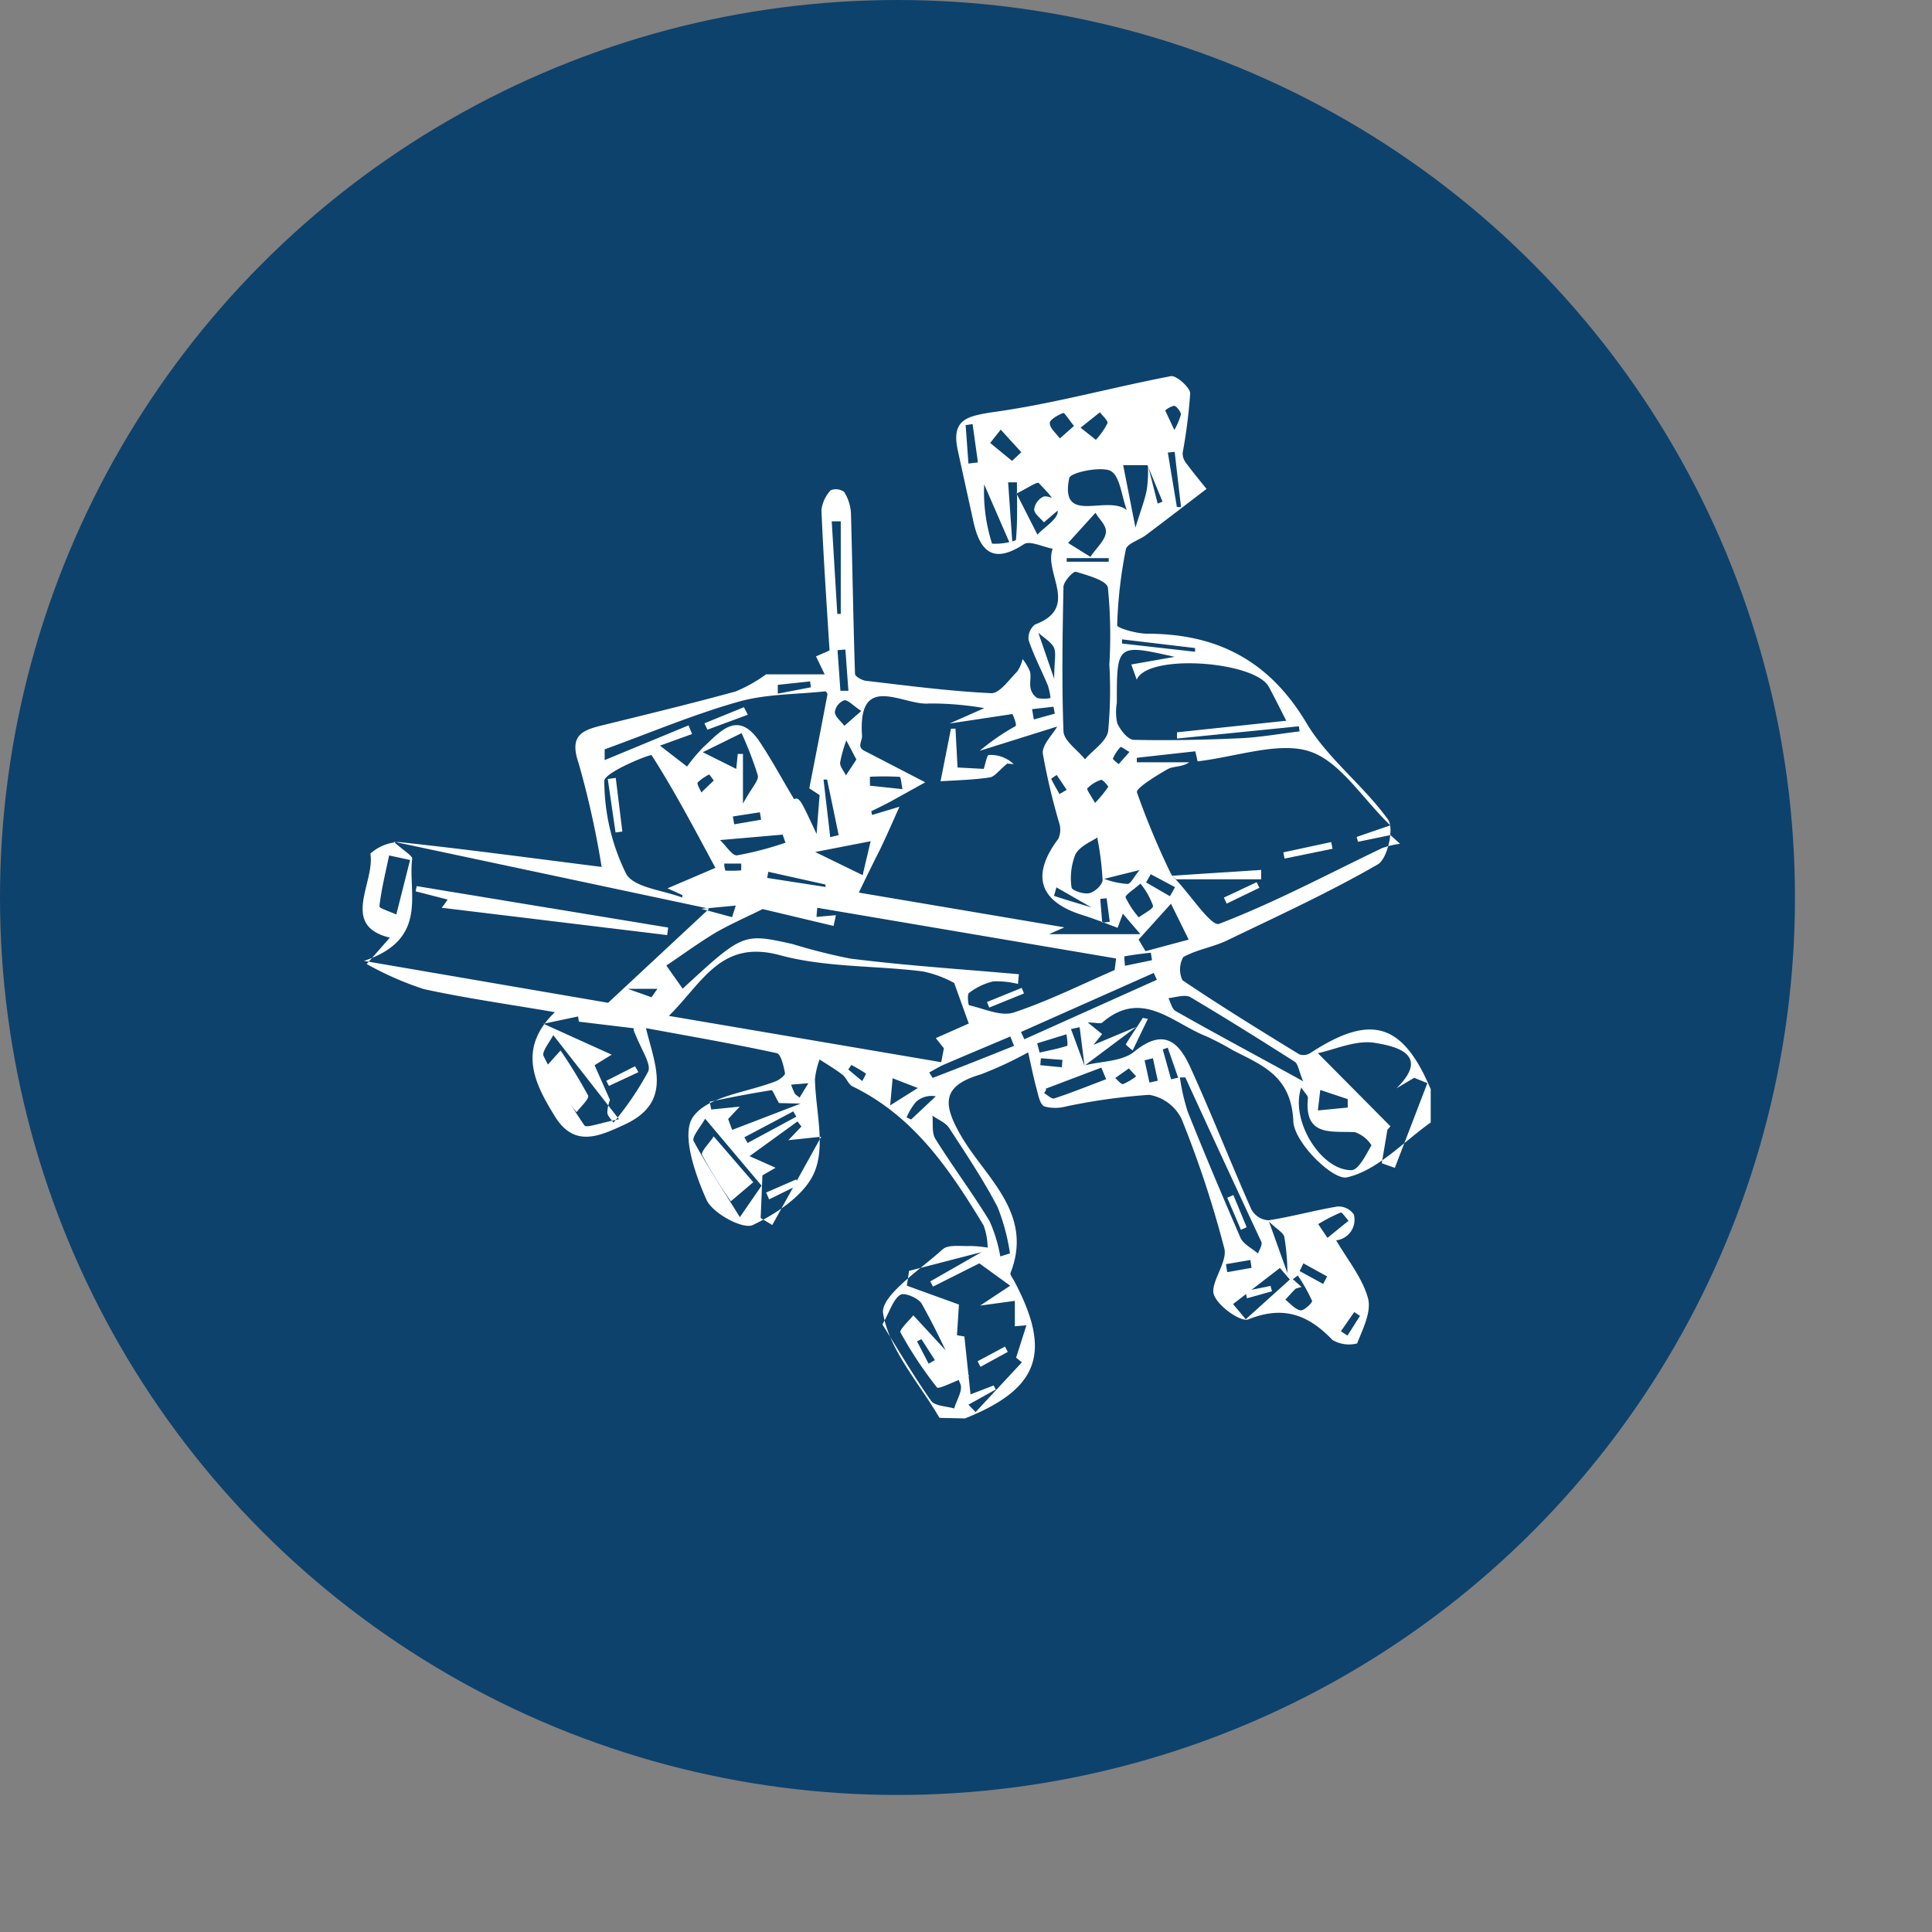 <svg xmlns="http://www.w3.org/2000/svg" viewBox="0 0 166.92 166.92"><rect x="0" y="0" width="166.92" height="166.92" fill="#808080" stroke="none"/><defs><style>.cls-1{fill:#0d426c;}.cls-2{fill:#fff;}</style></defs><title>p_spirit</title><g id="Layer_1" data-name="Layer 1"><circle class="cls-1" cx="77.54" cy="77.54" r="77.54"/><path class="cls-2" d="M477.56,988.07c-1.75-3-4.31-5.81-4.87-9-.27-1.52,3.19-3.79,5.13-5.55.49-.45,1.58-.26,2.4-.3a10.87,10.87,0,0,1,1.5.14,5.8,5.8,0,0,0-.35-1.92c-2.91-4.8-6-9.42-11.31-12-.36-.17-.52-.7-.86-1-.62-.48-1.31-.89-2-1.33a6.91,6.91,0,0,0-.4,1.69c.05,2.67.9,5.63,0,7.93-.76,2-3.26,3.67-5.37,4.68-.85.4-3.46-1-4-2.18-1-2.24-2.19-5.69-1.17-7.15,1.26-1.82,4.69-2.12,7.17-3.1.32-.13.82-.52.78-.7-.12-.62-.35-1.64-.71-1.72-3.73-.81-7.5-1.46-11.3-2.16.77,3.19,2.32,6.37-1.8,8.31-2.18,1-4.37,2.07-6.07-.69s-3.32-5.81,0-9c-3.87-.67-7.64-1.19-11.34-2a27.67,27.67,0,0,1-4.92-2.16l2-2.28c-4.34-1.05-1.26-4.75-1.68-7.26a3.91,3.91,0,0,1,2.45-1c5.83.62,11.64,1.41,17.53,2.15a77.12,77.12,0,0,0-2-9c-.83-2.42.38-2.82,2.12-3.25,3.83-.94,7.66-1.87,11.46-2.91a12.87,12.87,0,0,0,2.63-1.48h5.06l-.75-1.55,1.17-.51c-.25-4-.53-8.09-.7-12.13a3,3,0,0,1,.81-1.72,1.22,1.22,0,0,1,1.15.15,3.84,3.84,0,0,1,.59,1.82c.13,4.64.2,9.27.35,13.9,0,.22.6.56.95.6,3.61.42,7.22.9,10.85,1.07.71,0,1.52-1.18,2.22-1.88a3.24,3.24,0,0,0,.46-1.07,4.51,4.51,0,0,1,.64,1.09c.11.45-.05,1,.05,1.43a1.32,1.32,0,0,0,.58.85,2.92,2.92,0,0,0,1.14,0,5.34,5.34,0,0,0-.22-1.07c-.55-1.32-1.22-2.59-1.67-3.93a1.48,1.48,0,0,1,.56-1.36c3.89-1.44.72-4.45,1.52-6.54-.85-.16-2-.73-2.49-.39-2.63,1.72-3.79.67-4.37-2-.44-2-.88-4-1.33-6.07-.6-2.7.73-3,3.15-3.36,5.12-.71,10.15-2.12,15.25-3.09.48-.09,1.67,1,1.67,1.48a45.24,45.24,0,0,1-.65,5.13,1.31,1.31,0,0,0,.27.86c.57.78,1.19,1.52,1.79,2.27-1.75,1.34-3.49,2.68-5.25,4-.57.43-1.62.72-1.72,1.23a39,39,0,0,0-.75,6.56c0,.23,1.68.72,2.57.72,6.07,0,10.56,2.32,13.78,7.71,1.84,3.09,4.94,5.4,7.06,8.36.54.75-.06,3.39-.89,3.86-4.21,2.43-8.65,4.46-13,6.56-1.22.59-2.63.79-3.81,1.45a2.2,2.2,0,0,0-.07,2c3.31,2.23,6.71,4.33,10.11,6.41a1.13,1.13,0,0,0,1-.16c5.2-3.38,7.92-2.55,10.34,3.16v2.88c-2.39,1.69-4.6,4.15-7.24,4.74-1.21.27-4.55-3-4.63-4.84-.17-3.87-2.61-4.81-5.17-6.11a25.89,25.89,0,0,0-2.33-1.23c-2.9-1.12-5.56-4.15-9-1.2-.16.14-.55,0-1.26,0l1.24,1-.74.93,3.68-1.54-4.46,3.34-.42-3.32-.75.16,1.16,3.14c1.46-.37,3.25-.33,4.31-1.19,2.56-2.09,3.86-.82,4.86,1.39,1.82,4,3.45,8.16,5.24,12.21A1.8,1.8,0,0,0,506,971c2-.31,4-.87,5.95-1.19a1.61,1.61,0,0,1,1.41.69,1.79,1.79,0,0,1-1.53,2.23c1,1.71,2.27,3.25,2.75,5,.32,1.15-.44,2.65-.94,3.91a2.82,2.82,0,0,1-2.13-.3c-2.08-2.18-4.24-3-7.26-1.78-.67.27-2.72-1.2-3-2.19s1.21-2.77.92-3.93a90.76,90.76,0,0,0-3.7-11.21,3.83,3.83,0,0,0-2.79-2.07,52,52,0,0,0-7.17,1,3.58,3.58,0,0,1-1.9,0c-.38-.19-.52-1-.66-1.51-.29-1.07-.5-2.15-.73-3.16a32.52,32.52,0,0,1-4.08,1.9c-3.41,1-3.33,2.57-1.66,5.41,2.11,3.57,6.22,6.62,4.22,11.74-.06.16.16.43.28.64,3.32,6.22,2.21,9.37-4.22,11.94Zm18-82.33.85,3.34.42-.17-1.3-3.15h-2.1l1.06,5.39c.55-1.77.88-2.58,1-3.42A12,12,0,0,0,495.57,905.74ZM498,941.58c1.26,1.34,3.06,4.06,3.71,3.81,4.83-1.85,9.42-4.31,14.1-6.55a7.7,7.7,0,0,1,1.54-.37l-.83-.75-2.8.58-.12-.42,2.91-1c-2.45-2.37-4.36-5.55-7-6.4s-6.29.47-9.65.87c0,0-.09-.41-.2-.87l-5.05.56,0,.39h4.53c-.63.44-1.37.31-1.88.6-1,.57-2.76,1.66-2.64,2a66.74,66.74,0,0,0,3,7.16Zm-27.4,1.11,17.75,3-1.33.59h7.9l-1.52-1.77-.45,1.22c-1-.37-2-.78-3.07-1.11-3.72-1.17-4.42-3.44-2.06-6.57a1.86,1.86,0,0,0,.09-1.35,55.86,55.86,0,0,1-1.42-6c-.1-.76.83-1.63,1.24-2.36l-6.7,2.1a19.65,19.65,0,0,1,3.09-2.13c.21-.15-.45-1.47-.43-1.41l.58.3-5.84.88,3-1.33a26.89,26.89,0,0,0-4.77-.4c-2.21.22-6.2-2.84-5.79,2.82,0,.3-.21.64-.14.91s.37.37.6.49l5,2.59-3.05,1.69c-.53.28-1.07.54-1.61.81l.06.32,2.37-.71c-.4.88-1,2.28-1.66,3.66C471.85,940.09,471.27,941.27,470.59,942.69Zm-21.67,9.52,8.73-8.13-27.25-5.79c.94.85,1.62,1.21,1.59,1.48-.38,3,1.46,6.93-4.16,8.82Zm29.9-1.71a9.52,9.52,0,0,0-2.7-1c-4.11-.52-8.39-.33-12.34-1.4-5.12-1.4-6.68,2.34-9.61,5.24l23.53,4,.23-1.2-.7-.88,2.85-1.26Zm5.59-.76-.08.84a7.64,7.64,0,0,0-2.15-.22,5.6,5.6,0,0,0-2.08,1c-.17.12-.07,1,0,1.06,1.3.29,2.77,1,3.89.62,3-1,5.81-2.41,8.69-3.66l.13-1L467,944l-.07.79,1.68-.15-.2.93-6.13-1.46c-1.25.63-2.68,1.25-4,2-1.54.92-3,2-4.32,2.88l1.41,2c5.2-4.79,5.21-4.81,9.48-3.86a50.66,50.66,0,0,0,5,1.26C474.71,949,479.56,949.31,484.41,949.74Zm-30.36-7.42,4.14-1.77c-1.77-3.28-3.5-6.59-5.51-9.73-.08-.13-4.11,1.48-4.09,2.23a18.21,18.21,0,0,0,1.88,8c.65,1.21,3.18,1.42,4.86,2.07,0-.07,0-.14,0-.22Zm43.82-20c-5-1.12-5-1.12-5,4a4.33,4.33,0,0,0,.05,1.77c.28.58.91,1.39,1.41,1.4,3.08.07,6.17,0,9.24-.14,1.71-.08,3.4-.39,5.09-.59l-.06-.44-10.53,1.06v-.54l9.44-1c-.58-1.13-1-2-1.52-2.95-1.23-2.2-10.44-2.88-11.4-.6l-.47-1.31ZM465,934.62c.48-.24.65.26,1.94,3l.26-3.36-.89-.58c.61-3.12,1.1-5.62,1.57-8.12,0-.08-.13-.27-.19-.26-2.52.27-5.13.22-7.54.91-3.91,1.11-7.68,2.71-11.52,4.1v.93l7.25-3,.3.75-2.77,1,2.34,1.81a14.12,14.12,0,0,1,1.42-1.69c1.42-1.29,2.89-3.18,4.74-.62C463,931.09,463.93,932.85,465,934.62Zm27.24-11.71a42.26,42.26,0,0,0-.13-6.57c-.1-.61-1.76-1.07-2.77-1.37-.23-.06-1.06.84-1.07,1.31-.08,4.14-.15,8.3,0,12.43,0,.85,1.21,1.64,1.86,2.46.69-.8,1.83-1.52,2-2.41A38,38,0,0,0,492.23,922.91Zm-13,55.37-.17,2.65.64.11.53,5,2-.77.18.35-2.36,1.31.62.64,4-4.3-.5-.4.89-2.8-1,.09v-2.2l-3,.41,2.6-1.72-2.67-1.93L477,976.73l-.24-.45,4.43-2.53-6.26,1.62-.19,1.28Zm31-21.73,6.28,6.33-.26.3-.49,2.89,1.13.4,2.81-7.32-1.14-.46-1.53.91c3.16-3.1-.5-3.69-1.81-3.92C513.59,955.38,511.69,956.26,510.3,956.55Zm-61,.14-1.48.91,1.33,3a3.43,3.43,0,0,0-.23,1.08c0,.29.34.59.53.88a25.83,25.83,0,0,0,3-4.41c.29-.67-.6-1.85-1.25-3.57-.12.61,0,.22,0-.17l-4.73-.57a3.82,3.82,0,0,1-.07-.45l-3,.63Zm12.87,14.11,1,.61,4.23-7.63-2.84.3,1.13-1.18-.34-.44-4.14,3,2.25,1-1.14.66ZM472.63,980c1.35,2.16,2.69,4.44,4.2,6.59.32.46,1.29.46,2,.67.2-.71.76-1.56.54-2.1a65,65,0,0,0-3.34-6.94c-.27-.49-1.49-1-1.84-.79C473.56,977.82,473.33,978.75,472.63,980Zm10.19-5.88.83-.26a17.89,17.89,0,0,0-1.07-4c-1.23-2.36-2.73-4.6-4.19-6.84-.31-.47-.95-.71-1.44-1.06.07.66-.07,1.46.25,2,1.5,2.4,3.21,4.68,4.68,7.1A12.69,12.69,0,0,1,482.82,974.16Zm16-15.46-.49,0a17.93,17.93,0,0,0,.67,2.94c1.46,3.66,3,7.3,4.56,10.9.25.57,1,.92,1.52,1.37.11-.32.39-.72.29-1C503.21,968.23,501,963.47,498.82,958.7Zm10,.86c-1,2.82,1.69,7.17,4.33,7.15.61,0,1.26-1.34,1.73-2.15a2.73,2.73,0,0,0-1.42-1.13c-2-.12-4.4.44-4.07-2.94C509.43,960.26,509.11,960,508.84,959.56Zm.13-.6c-.35-.84-.4-1.42-.7-1.62-3-1.91-6-3.79-9-5.57-.46-.27-1.26,0-1.91.08.2.38.3.94.62,1.11C501.45,954.91,505,956.79,509,959Zm-15.22-49.32c-.44-1.17-.58-2.95-1.4-3.35s-3.45.13-3.56.62C487.93,911,492,908.27,493.75,909.64Zm-31.54,58.41-4.88-5.79c-.35.65-1.15,1.56-1,1.92,1.22,2.26,2.66,4.41,4,6.59Zm1.5-7.14c-.39-.69-.55-1.12-.64-1.11-1.78.28-3.56.62-5.34,1l.13.67,2.46-.25-1,1.07.35.94,5.91-2.27Zm-13.85,1.36L444.19,955c-.31.61-1,1.43-.84,1.8a50.28,50.28,0,0,0,3.53,6C447.05,963.06,448.26,962.58,449.86,962.27Zm10.29-31.52.45,0V935c.81-1.48,1.39-2,1.28-2.45a31,31,0,0,0-1.4-3.64l-3.35,1.65L460,932Zm-28.31,9.16-1.81-.39c-.31,1.46-.67,2.92-.84,4.4,0,.17.95.46,1.46.7Zm62.94,6.88.6,1,3.73-1-1.53-3.1ZM483.9,913.12l-2.48-5.7a14.69,14.69,0,0,0,.68,5.12,5.24,5.24,0,0,0,2.06-.3c.16-1.64.09-3.3.09-5l-.76,0Zm7.29,24.81c-.42.3-1.46.7-1.88,1.44a5.52,5.52,0,0,0-.34,2.88c0,.22,1,.6,1.52.49s1.16-.75,1.16-1.15A25.79,25.79,0,0,0,491.19,937.93Zm-6.59,16.8.29.63,11.45-5.14-.27-.59Zm6-41.05c.55-.81,1.23-1.4,1.33-2.06s-.57-1.16-.89-1.75l-2.37,2.61Zm-6.38-5.46,1.8,3.54c.63-.67,1.79-1.37,1.75-2-.05-.87-.95-1.74-1.64-2.46C486,907.17,485.11,907.77,484.2,908.22ZM484,955.93l-.32-.81c-1.91.81-3.83,1.61-5.73,2.43-.44.19-.85.45-1.28.68.11.16.28.47.32.46C479.35,957.79,481.69,956.86,484,955.93Zm-17.18-16.75,4.1,2,.69-2.93Zm-2.57-.81-.24-.69-5.41.47c.51.48,1.06,1.38,1.47,1.32A28.3,28.3,0,0,0,464.27,938.37Zm4.78-27.76-.78,0,.48,8,.3,0Zm33.89,67.63,1.1,1.31,3.81-3.43-.86-1ZM486.79,959.7l-.19.31c.3.17.66.54.88.46,1.51-.5,3-1.1,4.48-1.66l-.42-1-4.83,1.83Zm-13.49,1.37,2.39-1.5-2.18-.84Zm35.54,15.69c-.32.1-.47.11-.54.18-.3.3-.58.61-.86.92.43.33.84.84,1.31.92.3.05,1.06-.68,1-.82a15.28,15.28,0,0,0-1.23-2.19l-.43.32Zm-13.92-34.85c-.6.54-1.35,1-1.28,1.2a7.55,7.55,0,0,0,1.14,1.72c.44-.34,1.27-.74,1.23-1A6.43,6.43,0,0,0,494.92,941.91Zm-11.09-36.52.8-.75-1.78-1.95-.91,1.15Zm29,55.87,0-.73-2.37-.79-.21,1.77Zm-23.08-58.74,1.32,1.05a6.26,6.26,0,0,0,1-1.43c.08-.2-.41-.63-.65-.95ZM470.8,927c-.74-.49-1.17-1-1.49-.92a1.28,1.28,0,0,0-.79,1c0,.42.53.8.82,1.2Zm40.28,45.52,1.82-1.48c-.23-.25-.57-.76-.68-.71a15.11,15.11,0,0,0-1.94,1Zm-39.53-39.87,0,.8,2.81.3c-.08-.36-.12-1-.23-1.06A23.88,23.88,0,0,0,471.55,932.68Zm-1.17-1.46-.87-1.65a11.45,11.45,0,0,0-.54,1.94c0,.34.33.72.51,1.08Zm18.8-28.82c-.45-.55-.82-1.16-.94-1.12-.45.18-1.17.59-1.15.87,0,.46.55.89.87,1.33Zm-21.06,35.53.73-.18-1-4.8-.31,0ZM486,955.71l.21.8c.79-.18,1.6-.33,2.37-.58.09,0,0-.67-.05-1Zm-25.3,8.12.28.49,4.21-2.27-.26-.46Zm19.36-58.21.82-.1-.46-3.31-.6.09ZM469,925.25l.69,0-.26-3.56-.68.05Zm22,9.69a10.68,10.68,0,0,0,1.14-1.39c0-.07-.48-.64-.62-.6a2.85,2.85,0,0,0-1.19.74C490.25,933.76,490.62,934.27,491,934.94Zm2.33-14.13v.36l6.31.71,0-.32Zm4.75-11.43.35,0c-.19-1.59-.37-3.18-.55-4.77l-.59.06C497.54,906.23,497.81,907.8,498.07,909.38Zm-10.61,14.84c0-1.46.18-2.15,0-2.64s-.89-.9-1.37-1.34Zm8.45,24.31-.1-.65c-.77.09-1.54.18-2.29.32a7,7,0,0,0,.06.81Zm-7.37-34.74v.31h3.63l0-.31ZM497.47,943l.44-.78-2.1-1.12-.4.71Zm-33.88-18.26,0,.76,2.86-.55-.07-.51Zm11.12,37.37.4.18,2.13-2a2,2,0,0,0-1.71.48A5.25,5.25,0,0,0,474.71,962.13Zm36,14.39.34-.65L509,974.72l-.32.67Zm-43-34.3,0-.21-4.94-1.1-.1.53Zm30.14-39.48a5.76,5.76,0,0,0,.57-1.35c0-.22-.42-.76-.6-.74a1.85,1.85,0,0,0-.76.4Zm9.77,72.84a19.81,19.81,0,0,0-.27-3.14c-.11-.37-.62-.63-1.32-1.3Zm-45.47-39.17-.11-.64-2.33.36.11.68Zm35.42,22.43.61-.14-.9-2.59-.43.15Zm-5.78-17.32a7,7,0,0,0,2,.44c.3,0,.52-.56,1.06-1.2Zm-4.27-14.27-.11-.6-1.85.21.15.89Zm.13,15c0,.14-.21.73-.19.74.87.3,1.75.55,3.23,1ZM496,957l-.72.18.42,1.92.72-.16Zm6.31,17.79.11.69,2.1-.37-.1-.68Zm-8.39-16.91-1.18.83c.23.19.52.57.69.52a5.19,5.19,0,0,0,1.12-.67Zm18.32,22.71.57.37,1.08-1.7-.5-.33ZM492,943.18l-.55.05.17,2.06.65-.08Zm-4.08-9,.63-.37-.86-1.28a3.52,3.52,0,0,0-.48.33C487.4,933.26,487.66,933.69,487.9,934.13ZM458.06,933l-.39-.52a4,4,0,0,0-1,.69c-.1.13.2.57.31.87Zm28.26,24-.05.6,1.86.18.05-.64Zm-35.7-6,2.06.73.51-.73Zm6.35-6.91,2.67.72.32-1Zm13,13.45-.29.43,1.2,1a5,5,0,0,0,.33-.64A14.08,14.08,0,0,0,469.93,957.57Zm24-27c-.33-.19-.72-.48-.77-.43a3.48,3.48,0,0,0-.66,1c0,.08.32.32.5.48Zm-33.54,10.22,0-.58h-1.47c0,.22.07.61.12.61A12.84,12.84,0,0,0,460.43,940.77Zm5.8,18.4-1.49.12a6.21,6.21,0,0,0,.31.75c.08.14.25.22.42.37Z" transform="translate(-396.39 -865.57)"/><path class="cls-2" d="M497.64,941.23c0-.23.06-.45,0,0l7.71-.5,0,.81H498Z" transform="translate(-396.39 -865.57)"/><path class="cls-2" d="M495.56,953.6l-1.31,2.72a4.58,4.58,0,0,1-.6-.51c.46-.78,1-1.54,1.48-2.3Z" transform="translate(-396.39 -865.57)"/><path class="cls-2" d="M478.94,928.52l.18,3.36,2.26.12c.15-.43.28-1.19.43-1.2a2.86,2.86,0,0,1,2.16.79l-.55-.05c-.73.59-1.09,1.14-1.53,1.2-1.4.21-2.83.24-4.24.33l.9-4.54Z" transform="translate(-396.39 -865.57)"/><path class="cls-2" d="M511.52,938.9l-4.15.85-.1-.54,4.13-.89Z" transform="translate(-396.39 -865.57)"/><path class="cls-2" d="M502.13,943.12l2.83-1.33.24.48-2.83,1.37Z" transform="translate(-396.39 -865.57)"/><path class="cls-2" d="M434.55,944a7.94,7.94,0,0,0,.51-.71l-2.76-.71.09-.45,21.73,3.58-.09.65Z" transform="translate(-396.39 -865.57)"/><path class="cls-2" d="M484.86,951.4l-3,1.22-.2-.48,3-1.22Z" transform="translate(-396.39 -865.57)"/><path class="cls-2" d="M449.57,937.49l-.67-4.62.69-.09.57,4.63Z" transform="translate(-396.39 -865.57)"/><path class="cls-2" d="M461,927.32l-3.49,1.29-.26-.55,3.41-1.39Z" transform="translate(-396.39 -865.57)"/><path class="cls-2" d="M480.85,983.18l2.37-1.27.24.46-2.36,1.29Z" transform="translate(-396.39 -865.57)"/><path class="cls-2" d="M451.55,958.2,449,959.39l-.23-.44,2.48-1.26Z" transform="translate(-396.39 -865.57)"/><path class="cls-2" d="M462.58,968.6l2.6-1.13.21.47-2.55,1.25Z" transform="translate(-396.39 -865.57)"/><path class="cls-2" d="M480.12,984.44c-1.45.54-2.63,1.18-2.78,1a34.31,34.31,0,0,1-3.15-4.75c-.12-.22.72-1,1.11-1.48ZM476,981.27l-.38.19,1,1.93.54-.31Z" transform="translate(-396.39 -865.57)"/><path class="cls-2" d="M503.6,971.82l-1.18-2.77.53-.23,1.15,2.78Z" transform="translate(-396.39 -865.57)"/><path class="cls-2" d="M461.47,967.71l-1.94,1.65a39.06,39.06,0,0,1-2.48-4c-.14-.3.67-1.06,1-1.61Z" transform="translate(-396.39 -865.57)"/><path class="cls-2" d="M443.25,958.08l1.57-1.75a44.48,44.48,0,0,1,2.38,3.89c.13.26-.62.95-1,1.44Z" transform="translate(-396.39 -865.57)"/><path class="cls-2" d="M488.51,909.05l-1.93,1.65c-.3-.37-.84-.74-.84-1.12a1.42,1.42,0,0,1,.82-1.11C487,908.38,487.6,908.75,488.51,909.05Z" transform="translate(-396.39 -865.57)"/><path class="cls-2" d="M504,977.11l2.16-.44.13.46-2.17.61Z" transform="translate(-396.39 -865.57)"/></g></svg>